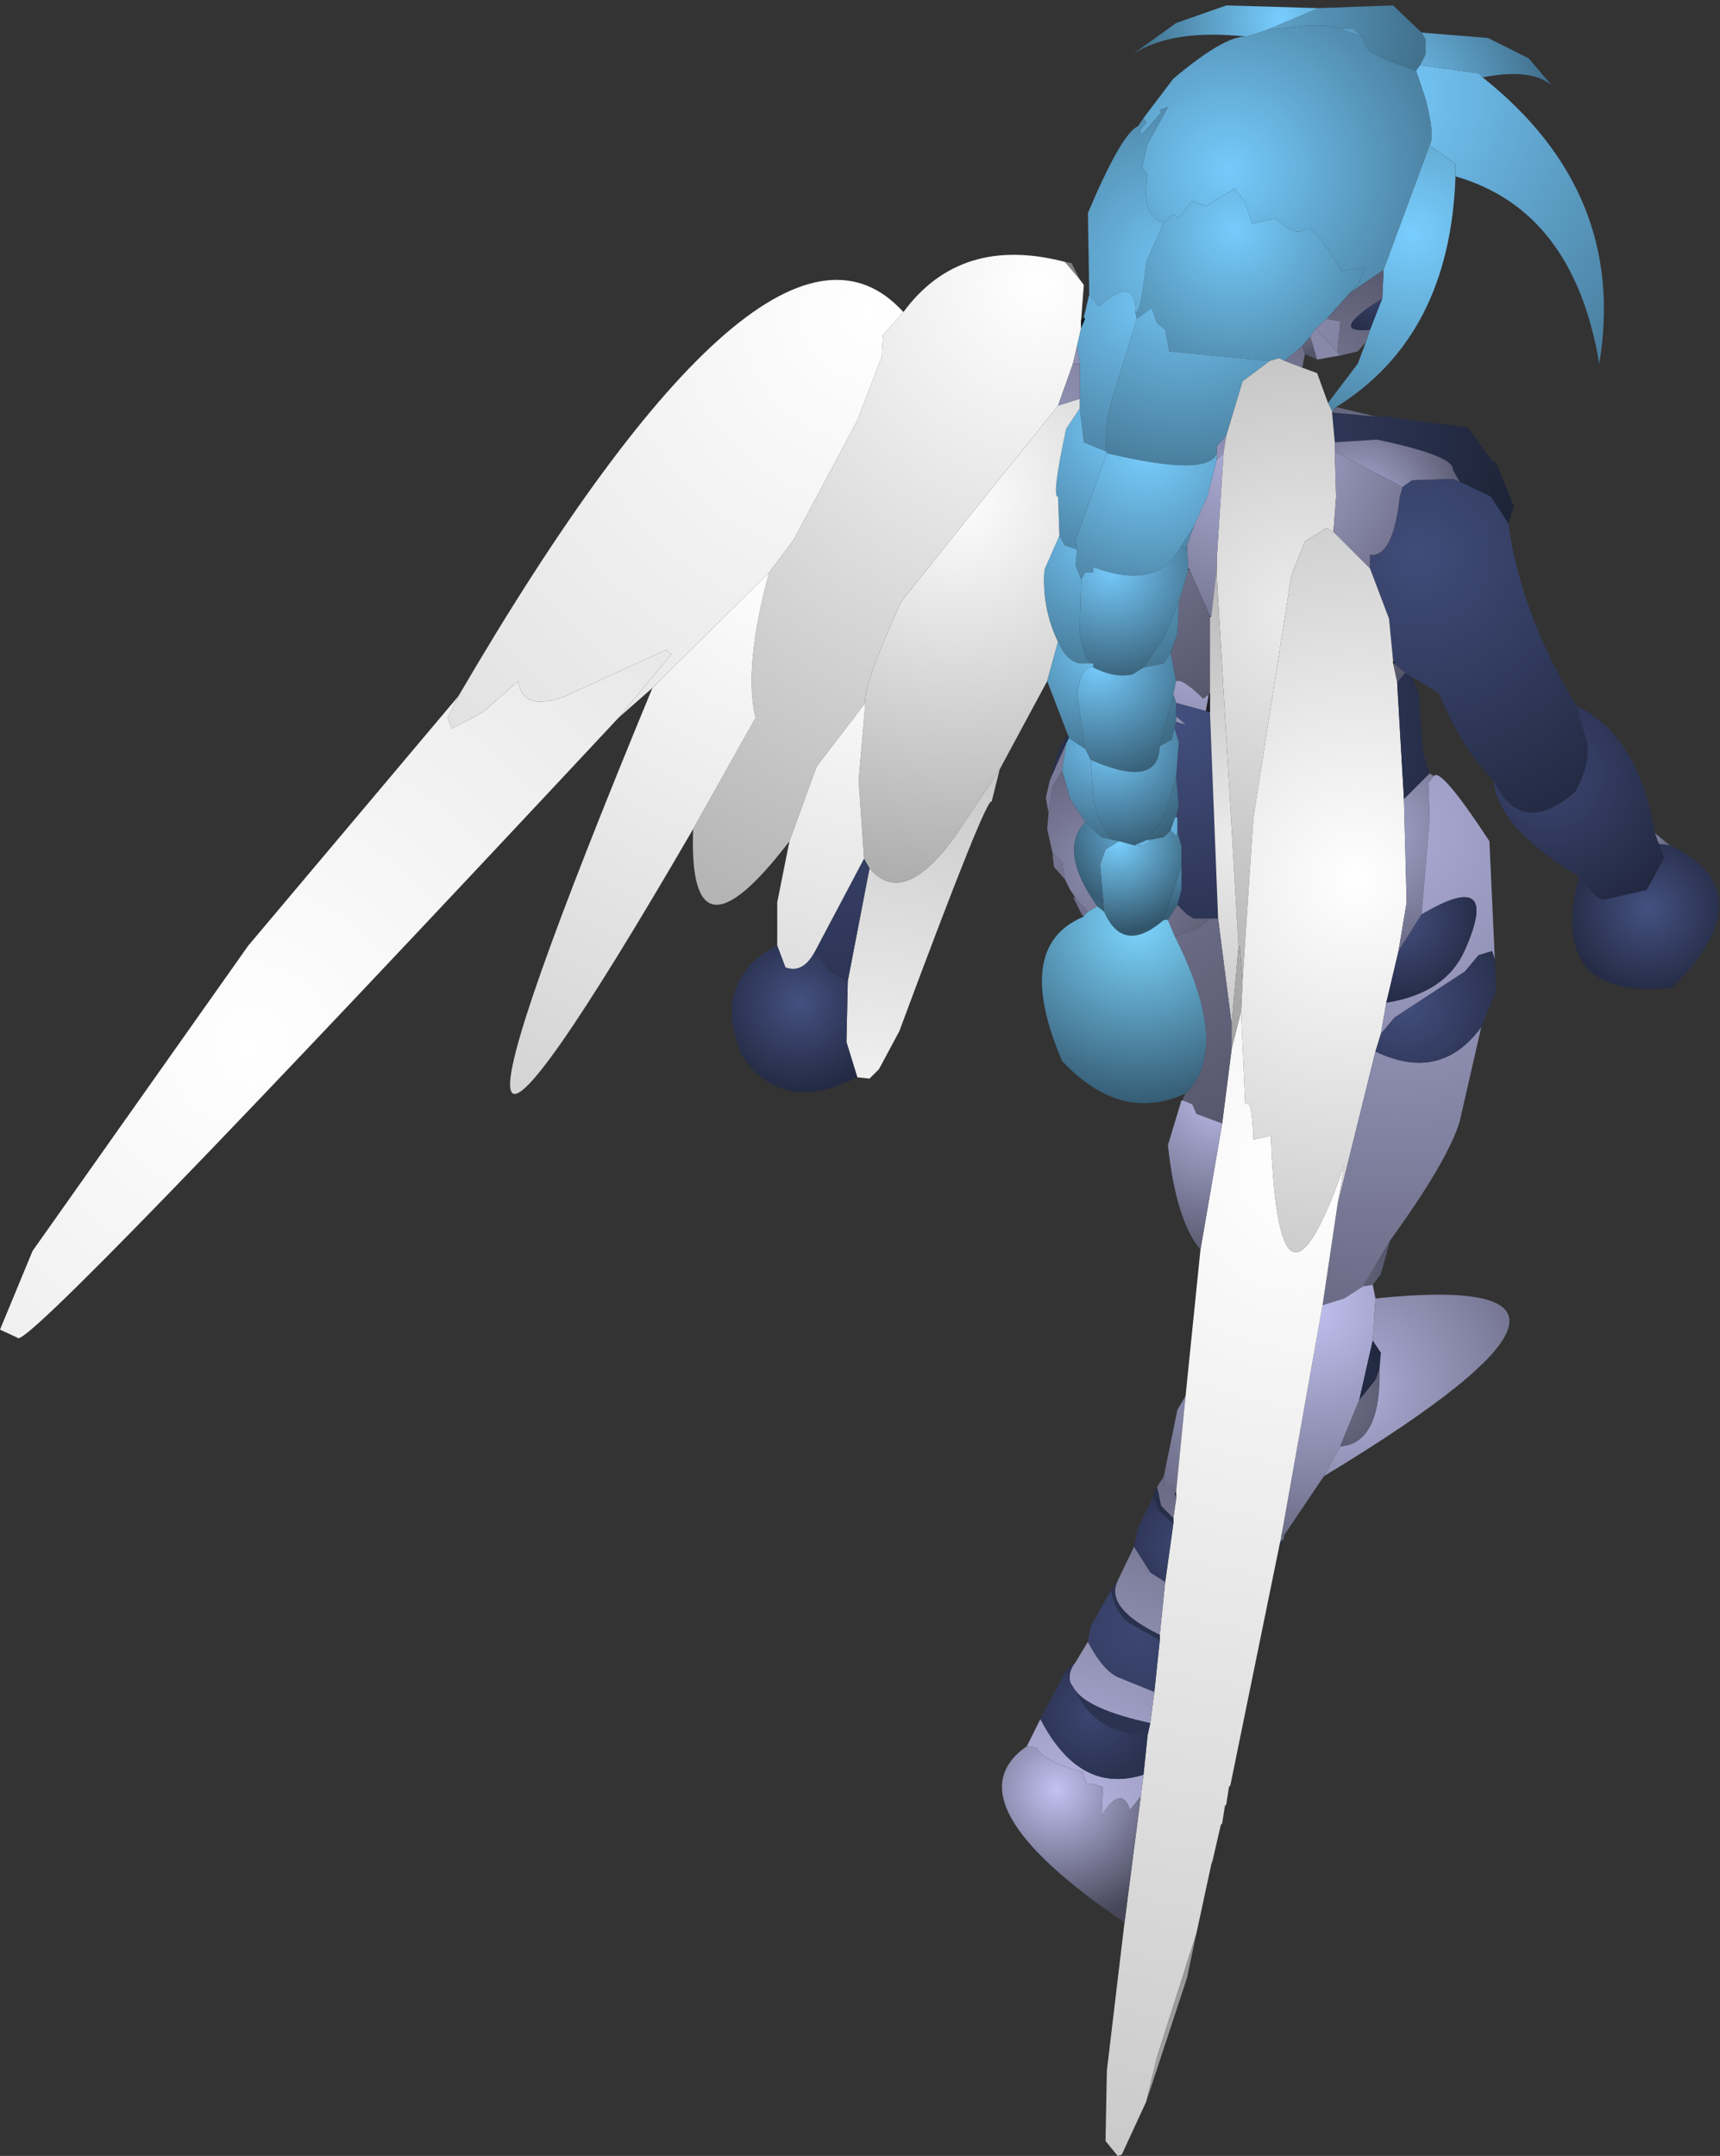 <?xml version="1.0" encoding="UTF-8" standalone="no"?>
<svg xmlns:ffdec="https://www.free-decompiler.com/flash" xmlns:xlink="http://www.w3.org/1999/xlink" ffdec:objectType="shape" height="79.45px" width="63.4px" xmlns="http://www.w3.org/2000/svg">
  <rect width="100%" height="100%" fill="#333333" stroke="none"/>
  <g transform="matrix(1.0, 0.0, 0.0, 1.0, 47.6, 56.65)">
    <path d="M1.0 -56.35 L3.75 -56.45 4.8 -55.45 4.95 -55.2 4.95 -54.65 4.75 -54.25 4.6 -54.05 Q2.9 -54.6 2.75 -54.95 L2.65 -55.25 2.6 -55.3 2.25 -55.6 1.8 -55.6 1.3 -55.7 0.55 -55.7 -0.9 -55.55 1.0 -56.35" fill="url(#gradient0)" fill-rule="evenodd" stroke="none"/>
    <path d="M-0.9 -55.55 L0.55 -55.7 1.3 -55.7 1.8 -55.6 2.6 -55.3 2.65 -55.25 2.75 -54.95 Q2.9 -54.6 4.6 -54.05 L4.95 -53.0 Q5.3 -51.65 5.1 -51.3 L3.4 -46.7 2.15 -45.85 2.5 -46.25 2.7 -46.8 1.85 -46.65 Q0.8 -48.45 0.5 -48.2 0.2 -47.9 -0.6 -48.6 L-1.45 -48.4 -1.7 -49.2 -2.1 -49.7 -3.15 -49.05 -3.65 -49.25 -4.15 -48.6 -4.35 -48.75 -4.7 -48.45 Q-5.55 -48.65 -5.3 -50.2 L-5.5 -50.5 -5.3 -51.35 -4.55 -52.7 -4.85 -52.6 -4.8 -52.5 -5.5 -51.7 -5.6 -51.8 -5.35 -52.15 -5.45 -52.3 -4.35 -53.75 Q-2.45 -55.35 -1.65 -55.3 L-0.9 -55.55" fill="url(#gradient1)" fill-rule="evenodd" stroke="none"/>
    <path d="M4.6 -54.05 L4.75 -54.25 6.9 -53.95 7.05 -53.8 Q12.4 -49.55 11.35 -43.25 10.4 -48.9 6.05 -50.15 L6.05 -50.6 5.1 -51.3 Q5.3 -51.65 4.95 -53.0 L4.6 -54.05" fill="url(#gradient2)" fill-rule="evenodd" stroke="none"/>
    <path d="M4.75 -54.25 L4.95 -54.65 4.95 -55.2 4.8 -55.45 7.25 -55.25 8.75 -54.5 9.6 -53.5 Q8.85 -54.15 7.05 -53.8 L6.9 -53.95 4.75 -54.25" fill="url(#gradient3)" fill-rule="evenodd" stroke="none"/>
    <path d="M1.0 -56.35 L-0.9 -55.55 -1.65 -55.3 Q-4.4 -55.6 -5.85 -54.65 L-4.25 -55.8 -2.4 -56.45 1.0 -56.35 M1.8 -55.6 L2.25 -55.6 2.6 -55.3 1.8 -55.6" fill="url(#gradient4)" fill-rule="evenodd" stroke="none"/>
    <path d="M6.05 -50.15 Q5.85 -44.25 1.65 -41.65 L1.5 -41.5 1.35 -41.8 2.45 -43.25 2.75 -44.05 2.9 -44.5 3.35 -45.65 3.4 -46.7 5.1 -51.3 6.05 -50.6 6.05 -50.15" fill="url(#gradient5)" fill-rule="evenodd" stroke="none"/>
    <path d="M-4.7 -48.45 L-4.35 -48.75 -4.15 -48.6 -3.65 -49.25 -3.15 -49.05 -2.1 -49.7 -1.7 -49.2 -1.45 -48.4 -0.6 -48.6 Q0.2 -47.9 0.5 -48.2 0.8 -48.45 1.85 -46.65 L2.7 -46.8 2.5 -46.25 2.15 -45.85 1.3 -44.9 0.9 -44.55 0.7 -44.25 0.4 -43.9 -0.25 -43.35 -0.45 -43.45 -0.8 -43.35 -4.5 -43.7 -4.65 -44.5 -4.95 -44.75 -5.15 -45.3 -5.7 -44.9 -5.75 -45.15 Q-5.55 -45.05 -5.35 -47.0 L-4.7 -48.45" fill="url(#gradient6)" fill-rule="evenodd" stroke="none"/>
    <path d="M1.3 -44.9 L2.15 -45.85 3.4 -46.7 3.35 -45.65 Q1.3 -44.35 2.9 -44.5 L2.75 -44.05 2.45 -43.7 1.8 -43.55 1.7 -43.65 1.8 -44.8 1.3 -44.9" fill="url(#gradient7)" fill-rule="evenodd" stroke="none"/>
    <path d="M0.4 -43.9 L0.7 -44.25 0.95 -43.4 0.5 -43.6 0.4 -43.9" fill="url(#gradient8)" fill-rule="evenodd" stroke="none"/>
    <path d="M0.7 -44.25 L0.9 -44.55 1.7 -43.65 1.8 -43.55 0.95 -43.4 0.7 -44.25" fill="url(#gradient9)" fill-rule="evenodd" stroke="none"/>
    <path d="M-0.25 -43.35 L0.4 -43.9 0.5 -43.6 0.4 -43.1 -0.25 -43.35 M-2.4 -40.6 L-2.5 -39.95 -2.75 -39.7 -2.75 -39.95 -2.75 -40.2 -2.4 -40.6" fill="url(#gradient10)" fill-rule="evenodd" stroke="none"/>
    <path d="M0.9 -44.55 L1.3 -44.9 1.8 -44.8 1.7 -43.65 0.9 -44.55" fill="url(#gradient11)" fill-rule="evenodd" stroke="none"/>
    <path d="M3.35 -45.65 L2.9 -44.5 Q1.3 -44.35 3.35 -45.65" fill="url(#gradient12)" fill-rule="evenodd" stroke="none"/>
    <path d="M3.1 -41.3 L3.6 -41.3 3.75 -41.25 6.5 -40.9 7.3 -39.8 7.4 -39.65 7.55 -39.6 8.2 -38.0 8.0 -37.35 7.35 -38.35 6.2 -38.9 5.95 -39.35 Q6.0 -39.85 3.15 -40.45 L1.6 -40.35 1.5 -41.45 3.1 -41.3" fill="url(#gradient13)" fill-rule="evenodd" stroke="none"/>
    <path d="M-0.8 -43.35 L-0.45 -43.45 -0.25 -43.35 0.4 -43.1 0.95 -42.9 1.35 -41.8 1.5 -41.5 1.5 -41.45 1.6 -40.35 1.6 -40.0 1.65 -38.35 1.55 -37.05 1.3 -37.2 0.5 -36.7 0.0 -35.45 -1.4 -26.5 -1.8 -20.5 -1.9 -21.75 -1.95 -21.8 -2.75 -35.45 -2.75 -36.05 -2.5 -39.95 -2.4 -40.6 -1.8 -42.6 -0.8 -43.35" fill="url(#gradient14)" fill-rule="evenodd" stroke="none"/>
    <path d="M1.65 -41.65 L3.1 -41.3 1.5 -41.45 1.5 -41.5 1.65 -41.65 M1.6 -40.35 L3.15 -40.45 Q6.0 -39.85 5.95 -39.35 L6.2 -38.9 5.95 -39.0 4.45 -38.95 4.1 -38.7 1.6 -40.0 1.6 -40.35" fill="url(#gradient15)" fill-rule="evenodd" stroke="none"/>
    <path d="M1.55 -37.05 L1.65 -38.35 1.6 -40.0 4.1 -38.7 4.0 -38.35 Q3.75 -36.1 2.9 -36.2 L2.9 -35.7 1.55 -37.05 M3.75 -32.2 L3.8 -32.2 4.2 -31.85 3.9 -31.5 3.75 -32.2 M-2.75 -39.7 L-2.5 -39.95 -2.75 -36.05 -2.75 -35.7 -2.95 -33.95 -3.0 -33.95 -3.75 -35.65 -3.8 -35.7 -3.85 -36.55 -3.6 -37.25 -3.1 -38.35 -2.75 -39.7" fill="url(#gradient16)" fill-rule="evenodd" stroke="none"/>
    <path d="M8.0 -37.35 Q8.45 -34.05 10.5 -30.65 L10.9 -29.3 Q11.05 -28.5 10.45 -27.45 8.45 -25.75 7.45 -27.9 6.3 -29.0 5.45 -31.1 L4.45 -31.7 4.2 -31.85 3.8 -32.2 3.75 -32.3 3.6 -33.85 2.9 -35.7 2.9 -36.2 Q3.75 -36.1 4.0 -38.35 L4.1 -38.7 4.45 -38.95 5.95 -39.0 6.2 -38.9 7.35 -38.35 8.0 -37.35" fill="url(#gradient17)" fill-rule="evenodd" stroke="none"/>
    <path d="M1.55 -37.05 L2.9 -35.7 3.6 -33.85 3.75 -32.3 3.75 -32.2 3.9 -31.5 4.15 -27.2 4.25 -23.4 3.95 -21.6 3.5 -19.7 3.3 -18.55 3.1 -17.9 1.7 -12.25 1.95 -13.7 Q-0.45 -6.85 -0.75 -14.65 L-0.75 -14.8 -1.4 -14.65 Q-1.45 -16.25 -1.7 -15.95 L-1.85 -19.4 -1.8 -20.5 -1.4 -26.5 0.0 -35.45 0.5 -36.7 1.3 -37.2 1.55 -37.05" fill="url(#gradient18)" fill-rule="evenodd" stroke="none"/>
    <path d="M3.75 -32.2 L3.75 -32.3 3.8 -32.2 3.75 -32.2" fill="url(#gradient19)" fill-rule="evenodd" stroke="none"/>
    <path d="M4.45 -31.7 L4.7 -31.05 4.85 -28.95 5.1 -28.15 4.15 -27.2 3.9 -31.5 4.2 -31.85 4.45 -31.7 M-3.0 -30.4 L-2.7 -22.8 -3.0 -22.8 -3.6 -22.8 -3.85 -22.95 -4.2 -23.3 -4.05 -23.85 -4.05 -24.7 -4.05 -25.45 -4.2 -26.0 -4.2 -26.5 -4.25 -26.55 -4.15 -26.95 -4.25 -28.0 -4.15 -29.3 -4.3 -29.8 -4.25 -30.05 -3.9 -29.95 -4.25 -30.25 -4.25 -30.75 -3.15 -30.45 -3.0 -30.4" fill="url(#gradient20)" fill-rule="evenodd" stroke="none"/>
    <path d="M5.1 -28.15 L5.25 -28.05 5.05 -27.8 5.1 -26.5 4.8 -22.95 3.95 -21.6 4.25 -23.4 4.15 -27.2 5.1 -28.15" fill="url(#gradient21)" fill-rule="evenodd" stroke="none"/>
    <path d="M5.25 -28.05 Q5.5 -28.4 7.3 -25.65 L7.5 -21.3 7.4 -21.6 6.9 -21.45 6.4 -20.85 3.8 -19.15 3.3 -18.55 3.5 -19.7 Q5.7 -20.05 6.4 -21.65 7.75 -24.7 4.8 -22.95 L5.1 -26.5 5.05 -27.8 5.25 -28.05 M7.0 -18.8 L6.2 -15.3 Q5.75 -13.85 3.65 -10.95 L2.65 -9.25 1.95 -8.8 1.15 -8.55 1.7 -12.25 3.1 -17.9 Q5.5 -16.75 7.0 -18.8" fill="url(#gradient22)" fill-rule="evenodd" stroke="none"/>
    <path d="M10.5 -30.65 Q12.8 -29.55 13.4 -25.95 L13.55 -25.55 13.75 -25.05 13.1 -23.85 11.55 -23.5 Q11.25 -23.45 10.6 -24.35 7.6 -26.15 7.45 -27.9 8.45 -25.75 10.45 -27.45 11.05 -28.5 10.9 -29.3 L10.5 -30.65" fill="url(#gradient23)" fill-rule="evenodd" stroke="none"/>
    <path d="M13.95 -25.5 Q17.55 -23.8 14.05 -20.25 9.4 -19.75 10.6 -24.35 11.25 -23.45 11.55 -23.5 L13.1 -23.85 13.75 -25.05 13.55 -25.55 13.95 -25.5" fill="url(#gradient24)" fill-rule="evenodd" stroke="none"/>
    <path d="M13.4 -25.95 L13.95 -25.5 13.55 -25.55 13.4 -25.95" fill="url(#gradient25)" fill-rule="evenodd" stroke="none"/>
    <path d="M7.5 -21.3 L7.55 -20.15 7.0 -18.8 Q5.5 -16.75 3.1 -17.9 L3.3 -18.55 3.8 -19.15 6.4 -20.85 6.9 -21.45 7.4 -21.6 7.5 -21.3" fill="url(#gradient26)" fill-rule="evenodd" stroke="none"/>
    <path d="M3.5 -19.7 L3.95 -21.6 4.8 -22.95 Q7.75 -24.7 6.4 -21.65 5.7 -20.05 3.5 -19.7" fill="url(#gradient27)" fill-rule="evenodd" stroke="none"/>
    <path d="M3.65 -10.95 L3.3 -9.7 3.0 -9.3 2.65 -9.25 3.65 -10.95" fill="url(#gradient28)" fill-rule="evenodd" stroke="none"/>
    <path d="M3.0 -9.3 L3.1 -8.8 3.0 -7.25 2.5 -5.05 1.8 -3.35 1.2 -2.25 -0.25 -0.1 -0.35 -0.15 1.15 -8.55 1.95 -8.8 2.65 -9.25 3.0 -9.3 M-4.7 -2.25 L-4.2 -4.7 -3.9 -5.2 -4.25 -1.65 -4.3 -1.65 -4.4 -1.9 -4.7 -1.9 -4.7 -2.25" fill="url(#gradient29)" fill-rule="evenodd" stroke="none"/>
    <path d="M3.0 -7.25 L3.3 -6.8 3.25 -6.2 3.1 -5.8 2.5 -5.05 3.0 -7.25" fill="url(#gradient30)" fill-rule="evenodd" stroke="none"/>
    <path d="M3.1 -8.8 Q13.85 -9.9 1.2 -2.25 L1.8 -3.35 Q3.3 -3.45 3.25 -6.2 L3.3 -6.8 3.0 -7.25 3.1 -8.8" fill="url(#gradient31)" fill-rule="evenodd" stroke="none"/>
    <path d="M-0.45 0.35 L-2.25 9.15 -2.3 9.2 -2.4 9.85 -2.45 9.9 -2.55 10.55 -2.6 10.6 -2.9 11.9 -2.95 12.05 -3.5 14.6 -4.95 19.15 -5.35 20.8 -6.25 22.75 -6.4 22.8 -6.85 22.25 -6.8 19.65 -6.15 14.2 -5.55 9.55 -5.45 8.75 -5.3 7.3 -5.2 6.85 -5.05 5.7 -4.85 3.8 -4.85 3.6 -4.65 1.65 -4.35 -0.5 -4.35 -0.7 -4.25 -1.4 -4.25 -1.65 -3.9 -5.2 -3.35 -10.6 -2.55 -15.25 -2.2 -18.0 -1.85 -19.4 -1.7 -15.95 Q-1.45 -16.25 -1.4 -14.65 L-0.75 -14.8 -0.75 -14.65 Q-0.45 -6.85 1.95 -13.7 L1.7 -12.25 1.15 -8.55 -0.35 -0.15 -0.4 0.15 -0.45 0.35" fill="url(#gradient32)" fill-rule="evenodd" stroke="none"/>
    <path d="M2.5 -5.05 L3.1 -5.8 3.25 -6.2 Q3.3 -3.45 1.8 -3.35 L2.5 -5.05" fill="url(#gradient33)" fill-rule="evenodd" stroke="none"/>
    <path d="M-7.45 -45.8 L-7.5 -48.8 Q-6.25 -51.75 -5.65 -52.0 L-5.45 -52.3 -5.35 -52.15 -5.6 -51.8 -5.5 -51.7 -4.8 -52.5 -4.85 -52.6 -4.55 -52.7 -5.3 -51.35 -5.5 -50.5 -5.3 -50.2 Q-5.55 -48.65 -4.7 -48.45 L-5.35 -47.0 Q-5.55 -45.05 -5.75 -45.15 -5.75 -46.55 -7.1 -45.35 L-7.45 -45.8" fill="url(#gradient34)" fill-rule="evenodd" stroke="none"/>
    <path d="M-24.8 -30.2 Q-46.75 -6.7 -46.95 -7.35 L-47.6 -7.65 -46.4 -10.55 -38.45 -21.8 -30.7 -31.0 -31.1 -30.2 -30.95 -29.8 -29.8 -30.4 -28.5 -31.55 Q-28.35 -30.4 -26.75 -31.0 L-23.05 -32.7 -22.85 -32.55 -24.8 -30.2" fill="url(#gradient35)" fill-rule="evenodd" stroke="none"/>
    <path d="M-5.7 -44.9 L-5.15 -45.3 -4.95 -44.75 -4.65 -44.5 -4.5 -43.7 -0.8 -43.35 -1.8 -42.6 -2.4 -40.6 -2.75 -40.2 -2.75 -39.95 Q-3.05 -39.05 -6.8 -39.95 L-6.8 -40.0 Q-7.0 -40.85 -6.4 -42.6 L-5.7 -44.9" fill="url(#gradient36)" fill-rule="evenodd" stroke="none"/>
    <path d="M-8.35 -47.0 L-8.1 -46.95 -7.8 -46.35 -8.35 -47.0" fill="url(#gradient37)" fill-rule="evenodd" stroke="none"/>
    <path d="M-18.5 -25.65 Q-22.25 -20.75 -22.05 -26.1 L-19.75 -30.2 Q-20.2 -32.05 -19.25 -35.55 L-18.35 -36.75 -16.0 -41.15 -15.1 -43.5 -15.05 -44.3 -14.3 -45.15 Q-12.2 -48.0 -8.35 -47.0 L-7.8 -46.35 -7.65 -46.15 -7.75 -44.85 -7.75 -44.55 -7.9 -43.9 -8.05 -43.25 -8.6 -41.7 -14.4 -34.45 Q-15.8 -31.35 -15.7 -30.75 L-17.5 -28.4 -18.5 -25.65" fill="url(#gradient38)" fill-rule="evenodd" stroke="none"/>
    <path d="M-7.75 -44.85 L-7.65 -44.95 -7.6 -44.9 -7.75 -44.55 -7.75 -44.85" fill="url(#gradient39)" fill-rule="evenodd" stroke="none"/>
    <path d="M-7.65 -44.95 L-7.45 -45.8 -7.1 -45.35 Q-5.75 -46.55 -5.75 -45.15 L-5.7 -44.9 -6.4 -42.6 Q-7.0 -40.85 -6.8 -40.0 L-7.65 -40.35 -7.8 -41.6 -7.8 -41.95 -7.8 -43.25 -7.9 -43.9 -7.75 -44.55 -7.6 -44.9 -7.65 -44.95" fill="url(#gradient40)" fill-rule="evenodd" stroke="none"/>
    <path d="M-7.8 -41.95 L-8.6 -41.7 -8.05 -43.25 -7.8 -43.25 -7.8 -41.95 M-4.15 -34.45 L-3.8 -35.65 -3.75 -35.65 -3.0 -33.95 -3.0 -33.9 -3.0 -31.1 -3.05 -31.05 -3.25 -30.9 Q-4.0 -31.65 -4.25 -31.55 L-4.45 -32.6 -4.2 -33.3 -4.15 -34.45" fill="url(#gradient41)" fill-rule="evenodd" stroke="none"/>
    <path d="M-7.8 -43.25 L-8.05 -43.25 -7.9 -43.9 -7.8 -43.25" fill="url(#gradient42)" fill-rule="evenodd" stroke="none"/>
    <path d="M-7.8 -41.6 L-7.65 -40.35 -6.8 -40.0 -6.8 -39.95 -7.95 -36.75 -7.9 -36.4 -8.35 -36.55 -8.55 -36.9 -8.6 -38.35 Q-8.85 -38.3 -8.3 -40.85 L-7.8 -41.6 M-3.85 -36.55 L-3.9 -36.45 -4.05 -36.55 -3.6 -37.25 -3.85 -36.55" fill="url(#gradient43)" fill-rule="evenodd" stroke="none"/>
    <path d="M-9.0 -31.55 L-10.75 -28.3 -11.95 -26.5 Q-14.15 -23.0 -15.55 -24.65 L-15.75 -25.0 -15.95 -27.9 -15.7 -30.75 Q-15.8 -31.35 -14.4 -34.45 L-8.6 -41.7 -7.8 -41.95 -7.8 -41.6 -8.3 -40.85 Q-8.85 -38.3 -8.6 -38.35 L-8.55 -36.9 -9.1 -35.65 Q-9.2 -34.25 -8.6 -33.0 L-9.0 -31.55" fill="url(#gradient44)" fill-rule="evenodd" stroke="none"/>
    <path d="M-7.9 -36.4 L-7.95 -36.75 -6.8 -39.95 Q-3.05 -39.05 -2.75 -39.95 L-2.75 -39.7 -3.1 -38.35 -3.6 -37.25 -4.05 -36.55 Q-4.9 -34.85 -7.3 -35.75 L-7.3 -35.55 -7.6 -35.55 -7.75 -35.3 -7.95 -35.8 -7.9 -36.4" fill="url(#gradient45)" fill-rule="evenodd" stroke="none"/>
    <path d="M-23.55 -31.3 L-24.8 -30.2 -22.85 -32.55 -23.05 -32.7 -26.75 -31.0 Q-28.35 -30.4 -28.5 -31.55 L-29.8 -30.4 -30.95 -29.8 -31.1 -30.2 -30.7 -31.0 Q-19.25 -50.6 -14.3 -45.15 L-15.05 -44.3 -15.1 -43.5 -16.0 -41.15 -18.35 -36.75 -19.25 -35.55 -23.55 -31.3" fill="url(#gradient46)" fill-rule="evenodd" stroke="none"/>
    <path d="M-18.95 -21.8 L-18.95 -23.4 -18.5 -25.65 -17.5 -28.4 -15.7 -30.75 -15.95 -27.9 -15.75 -25.0 -17.55 -21.6 Q-18.0 -20.75 -18.65 -21.0 L-18.95 -21.8" fill="url(#gradient47)" fill-rule="evenodd" stroke="none"/>
    <path d="M-10.75 -28.3 L-11.05 -27.1 Q-11.2 -27.4 -14.45 -18.65 L-15.2 -17.25 -15.55 -16.9 -16.0 -16.95 -16.4 -18.25 -16.35 -20.5 -15.55 -24.65 Q-14.15 -23.0 -11.95 -26.5 L-10.75 -28.3" fill="url(#gradient48)" fill-rule="evenodd" stroke="none"/>
    <path d="M-22.05 -26.1 Q-34.75 -4.25 -23.55 -31.3 L-19.25 -35.55 Q-20.2 -32.05 -19.75 -30.2 L-22.05 -26.1" fill="url(#gradient49)" fill-rule="evenodd" stroke="none"/>
    <path d="M-2.75 -36.05 L-2.75 -35.45 -2.75 -35.7 -2.75 -36.05 M-1.95 -21.8 L-1.9 -21.75 -1.95 -21.75 -1.95 -21.8" fill="url(#gradient50)" fill-rule="evenodd" stroke="none"/>
    <path d="M-4.05 -36.55 L-3.9 -36.45 -3.85 -36.55 -3.8 -35.7 -3.8 -35.65 -4.15 -34.45 -4.7 -33.15 -5.45 -32.05 -5.85 -31.8 Q-6.5 -31.65 -7.3 -32.05 L-7.3 -32.2 Q-7.65 -32.25 -7.8 -33.35 L-7.75 -35.3 -7.6 -35.55 -7.3 -35.55 -7.3 -35.75 Q-4.9 -34.85 -4.05 -36.55" fill="url(#gradient51)" fill-rule="evenodd" stroke="none"/>
    <path d="M-3.8 -35.65 L-3.8 -35.7 -3.75 -35.65 -3.8 -35.65" fill="url(#gradient52)" fill-rule="evenodd" stroke="none"/>
    <path d="M-2.75 -35.45 L-1.95 -21.8 -1.95 -21.75 -2.2 -18.9 -2.7 -22.8 -3.0 -30.4 -3.0 -31.0 -3.0 -31.1 -3.0 -33.9 -2.95 -33.95 -2.75 -35.7 -2.75 -35.45" fill="url(#gradient53)" fill-rule="evenodd" stroke="none"/>
    <path d="M-3.0 -33.95 L-2.95 -33.95 -3.0 -33.9 -3.0 -33.95 M-3.0 -31.1 L-3.0 -31.0 -3.05 -31.0 -3.05 -31.05 -3.0 -31.1" fill="url(#gradient54)" fill-rule="evenodd" stroke="none"/>
    <path d="M-8.55 -36.9 L-8.35 -36.55 -7.9 -36.4 -7.95 -35.8 -7.75 -35.3 -7.8 -33.35 Q-7.65 -32.25 -7.3 -32.2 L-7.8 -32.2 Q-8.3 -32.3 -8.6 -33.0 -9.2 -34.25 -9.1 -35.65 L-8.55 -36.9 M-5.45 -32.05 L-4.7 -33.15 -4.15 -34.45 -4.2 -33.3 -4.45 -32.6 -4.7 -32.2 -5.45 -32.05" fill="url(#gradient55)" fill-rule="evenodd" stroke="none"/>
    <path d="M-7.3 -32.05 Q-6.5 -31.65 -5.85 -31.8 L-5.45 -32.05 -4.7 -32.2 -4.45 -32.6 -4.25 -31.55 -4.35 -31.05 -4.85 -29.15 Q-4.9 -27.55 -7.4 -28.65 L-7.6 -29.05 -7.9 -31.05 Q-7.75 -32.15 -7.3 -32.05" fill="url(#gradient56)" fill-rule="evenodd" stroke="none"/>
    <path d="M-4.25 -31.55 Q-4.0 -31.65 -3.25 -30.9 L-3.05 -31.05 -3.05 -31.0 -3.15 -30.45 -4.25 -30.75 -4.35 -31.05 -4.25 -31.55 M-4.25 -30.25 L-3.9 -29.95 -4.25 -30.05 -4.25 -30.25" fill="url(#gradient57)" fill-rule="evenodd" stroke="none"/>
    <path d="M-3.0 -31.0 L-3.0 -30.4 -3.15 -30.45 -3.05 -31.0 -3.0 -31.0" fill="url(#gradient58)" fill-rule="evenodd" stroke="none"/>
    <path d="M-8.25 -29.6 L-9.0 -31.55 -8.6 -33.0 Q-8.3 -32.3 -7.8 -32.2 L-7.3 -32.2 -7.3 -32.05 Q-7.75 -32.15 -7.9 -31.05 L-7.6 -29.05 -8.2 -29.45 -8.25 -29.6 M-4.85 -29.15 L-4.35 -31.05 -4.25 -30.75 -4.25 -30.25 -4.25 -30.05 -4.3 -29.8 -4.4 -29.4 -4.85 -29.15" fill="url(#gradient59)" fill-rule="evenodd" stroke="none"/>
    <path d="M-8.9 -27.9 L-8.6 -28.95 -8.25 -29.6 -8.2 -29.45 -8.3 -29.25 -8.9 -27.9" fill="url(#gradient60)" fill-rule="evenodd" stroke="none"/>
    <path d="M-4.0 -16.15 L-3.9 -16.35 Q-2.2 -18.0 -4.3 -22.15 L-3.5 -22.4 -3.0 -22.8 -2.7 -22.8 -2.2 -18.9 -2.2 -18.0 -2.55 -15.25 -3.5 -15.6 -3.65 -15.95 -4.0 -16.1 -4.0 -16.15 M-7.7 -22.9 L-8.05 -23.6 -7.95 -23.55 -7.5 -23.05 -7.65 -22.9 -7.7 -22.9 M-8.35 -24.25 L-8.75 -24.7 -8.8 -25.15 -8.75 -25.15 -8.45 -24.9 -8.35 -24.25 M-8.95 -26.7 L-9.05 -27.25 -8.9 -27.9 -8.3 -29.25 -8.45 -28.25 -8.8 -27.65 -8.95 -26.7" fill="url(#gradient61)" fill-rule="evenodd" stroke="none"/>
    <path d="M-7.6 -29.05 L-7.4 -28.65 -7.3 -27.2 -7.1 -26.5 -6.6 -25.7 -7.0 -25.8 -7.6 -26.35 -8.15 -27.2 -8.45 -28.25 -8.3 -29.25 -8.2 -29.45 -7.6 -29.05 M-4.45 -26.05 L-4.7 -25.8 -5.2 -25.7 -5.3 -25.7 -4.7 -26.5 -4.25 -28.0 -4.15 -26.95 -4.25 -26.55 -4.3 -26.5 -4.45 -26.05" fill="url(#gradient62)" fill-rule="evenodd" stroke="none"/>
    <path d="M-8.15 -23.85 L-8.35 -24.25 -8.45 -24.9 -8.75 -25.15 -8.8 -25.2 -9.0 -26.1 -8.95 -26.7 -8.8 -27.65 -8.45 -28.25 -8.15 -27.2 -7.6 -26.35 Q-8.6 -25.3 -7.15 -23.25 L-7.5 -23.05 -7.95 -23.55 -8.15 -23.85 M-4.3 -22.15 L-4.55 -22.75 -4.2 -23.3 -3.85 -22.95 -3.6 -22.8 -3.0 -22.8 -3.5 -22.4 -4.3 -22.15" fill="url(#gradient63)" fill-rule="evenodd" stroke="none"/>
    <path d="M-8.05 -23.6 L-8.05 -23.7 -8.1 -23.75 -8.15 -23.85 -7.95 -23.55 -8.05 -23.6 M-8.8 -25.15 L-8.8 -25.2 -8.75 -25.15 -8.8 -25.15" fill="url(#gradient64)" fill-rule="evenodd" stroke="none"/>
    <path d="M-7.4 -28.65 Q-4.9 -27.55 -4.85 -29.15 L-4.4 -29.4 -4.3 -29.8 -4.15 -29.3 -4.25 -28.0 -4.7 -26.5 -5.3 -25.7 -5.8 -25.5 -6.35 -25.65 -6.6 -25.7 -7.1 -26.5 -7.3 -27.2 -7.4 -28.65" fill="url(#gradient65)" fill-rule="evenodd" stroke="none"/>
    <path d="M-6.9 -23.05 L-7.05 -24.8 -6.85 -25.35 -6.35 -25.65 -5.8 -25.5 -5.45 -25.45 -5.2 -25.7 -4.7 -25.8 -4.45 -26.05 -4.25 -25.85 -4.2 -26.0 -4.05 -25.45 -4.05 -24.7 -4.7 -22.75 Q-6.2 -21.45 -6.9 -23.05" fill="url(#gradient66)" fill-rule="evenodd" stroke="none"/>
    <path d="M-7.6 -26.35 L-7.0 -25.8 -6.6 -25.7 -6.35 -25.65 -6.85 -25.35 -7.05 -24.8 -6.9 -23.05 -7.15 -23.25 Q-8.6 -25.3 -7.6 -26.35 M-4.7 -22.75 L-4.05 -24.7 -4.05 -23.85 -4.2 -23.3 -4.55 -22.75 -4.7 -22.75 M-4.2 -26.0 L-4.25 -25.85 -4.45 -26.05 -4.3 -26.5 -4.25 -26.55 -4.2 -26.5 -4.2 -26.0 M-5.2 -25.7 L-5.45 -25.45 -5.8 -25.5 -5.3 -25.7 -5.2 -25.7" fill="url(#gradient67)" fill-rule="evenodd" stroke="none"/>
    <path d="M-1.8 -20.5 L-1.85 -19.4 -2.2 -18.0 -2.2 -18.9 -1.95 -21.75 -1.9 -21.75 -1.8 -20.5" fill="url(#gradient68)" fill-rule="evenodd" stroke="none"/>
    <path d="M-3.9 -16.35 Q-6.3 -15.25 -8.45 -17.55 -10.25 -21.75 -7.7 -22.85 L-7.65 -22.9 -7.5 -23.05 -7.15 -23.25 -6.9 -23.05 Q-6.2 -21.45 -4.7 -22.75 L-4.55 -22.75 -4.3 -22.15 Q-2.2 -18.0 -3.9 -16.35" fill="url(#gradient69)" fill-rule="evenodd" stroke="none"/>
    <path d="M-7.7 -22.85 L-7.7 -22.9 -7.65 -22.9 -7.7 -22.85" fill="url(#gradient70)" fill-rule="evenodd" stroke="none"/>
    <path d="M-3.35 -10.6 Q-4.25 -11.65 -4.55 -14.45 L-4.05 -16.1 -4.0 -16.1 -3.65 -15.95 -3.5 -15.6 -2.55 -15.25 -3.35 -10.6" fill="url(#gradient71)" fill-rule="evenodd" stroke="none"/>
    <path d="M-4.05 -16.1 L-4.0 -16.15 -4.0 -16.1 -4.05 -16.1" fill="url(#gradient72)" fill-rule="evenodd" stroke="none"/>
    <path d="M-19.0 -21.8 L-18.95 -21.8 -19.0 -21.8" fill="url(#gradient73)" fill-rule="evenodd" stroke="none"/>
    <path d="M-16.0 -16.95 Q-18.8 -15.55 -20.25 -17.75 -21.4 -20.45 -19.0 -21.8 L-18.95 -21.8 -18.65 -21.0 Q-18.0 -20.75 -17.55 -21.6 L-17.05 -20.85 -16.35 -20.5 -16.4 -18.25 -16.0 -16.95" fill="url(#gradient74)" fill-rule="evenodd" stroke="none"/>
    <path d="M-15.75 -25.0 L-15.55 -24.65 -16.35 -20.5 -17.05 -20.85 -17.55 -21.6 -15.75 -25.0" fill="url(#gradient75)" fill-rule="evenodd" stroke="none"/>
    <path d="M-5.8 0.35 L-5.65 -0.35 -5.1 -1.5 -4.9 -1.0 -4.35 -0.5 -4.65 1.65 -5.2 1.3 -5.8 0.35" fill="url(#gradient76)" fill-rule="evenodd" stroke="none"/>
    <path d="M-4.3 -1.65 L-4.25 -1.65 -4.25 -1.4 -4.3 -1.65" fill="url(#gradient77)" fill-rule="evenodd" stroke="none"/>
    <path d="M-0.25 -0.1 L-0.3 0.1 -0.4 0.15 -0.35 -0.15 -0.25 -0.1 M-9.75 7.7 L-9.25 6.7 Q-7.8 9.5 -5.45 8.75 L-5.55 9.55 -5.95 10.05 Q-6.25 9.1 -7.0 10.25 L-6.95 9.2 -7.3 9.1 -7.55 9.1 -7.7 8.65 Q-9.15 8.25 -9.4 7.75 L-9.75 7.7 M-7.95 4.6 L-7.5 3.85 Q-6.95 4.9 -6.4 5.15 L-5.05 5.7 -5.2 6.85 Q-7.5 6.35 -8.0 5.6 L-8.15 5.35 Q-8.25 4.95 -7.95 4.6 M-6.4 1.6 L-5.8 0.35 -5.2 1.3 -4.65 1.65 -4.85 3.6 Q-6.9 2.6 -6.4 1.6 M-4.95 -1.85 L-4.7 -2.25 -4.7 -1.9 -4.4 -1.9 -4.3 -1.65 -4.25 -1.4 -4.35 -0.7 -4.8 -1.15 -4.95 -1.85" fill="url(#gradient78)" fill-rule="evenodd" stroke="none"/>
    <path d="M-0.3 0.1 L-0.45 0.35 -0.4 0.15 -0.3 0.1 M-5.1 -1.5 L-4.95 -1.85 -4.8 -1.15 -4.35 -0.7 -4.35 -0.5 -4.9 -1.0 -5.1 -1.5" fill="url(#gradient79)" fill-rule="evenodd" stroke="none"/>
    <path d="M-6.65 1.95 L-6.4 1.6 Q-6.9 2.6 -4.85 3.6 L-4.85 3.8 -6.0 3.15 Q-6.5 2.75 -6.65 1.95" fill="url(#gradient80)" fill-rule="evenodd" stroke="none"/>
    <path d="M-7.5 3.85 L-7.4 3.3 -6.65 1.95 Q-6.5 2.75 -6.0 3.15 L-4.85 3.8 -5.05 5.7 -6.4 5.15 Q-6.95 4.9 -7.5 3.85" fill="url(#gradient81)" fill-rule="evenodd" stroke="none"/>
    <path d="M-8.3 4.9 L-7.95 4.6 Q-8.25 4.95 -8.15 5.35 L-8.3 4.9 M-5.2 6.85 L-5.3 7.3 Q-7.2 7.3 -8.0 5.6 -7.5 6.35 -5.2 6.85" fill="url(#gradient82)" fill-rule="evenodd" stroke="none"/>
    <path d="M-9.25 6.7 L-8.3 4.9 -8.15 5.35 -8.0 5.6 Q-7.2 7.3 -5.3 7.3 L-5.45 8.75 Q-7.8 9.5 -9.25 6.7" fill="url(#gradient83)" fill-rule="evenodd" stroke="none"/>
    <path d="M-6.15 14.2 Q-12.7 9.75 -9.75 7.7 L-9.4 7.75 Q-9.15 8.25 -7.7 8.65 L-7.55 9.1 -7.3 9.1 -6.95 9.2 -7.0 10.25 Q-6.25 9.1 -5.95 10.05 L-5.55 9.55 -6.15 14.2" fill="url(#gradient84)" fill-rule="evenodd" stroke="none"/>
    <path d="M-3.5 14.6 L-3.85 16.25 -5.35 20.8 -4.95 19.15 -3.5 14.6" fill="url(#gradient85)" fill-rule="evenodd" stroke="none"/>
  </g>
  <defs>
    <radialGradient cx="0" cy="0" gradientTransform="matrix(0.007, 0.0, 0.0, 0.007, -1.05, -55.6)" gradientUnits="userSpaceOnUse" id="gradient0" r="819.2" spreadMethod="pad">
      <stop offset="0.0" stop-color="#60a4cd"/>
      <stop offset="1.0" stop-color="#42728e"/>
    </radialGradient>
    <radialGradient cx="0" cy="0" gradientTransform="matrix(0.01, 0.0, 0.0, 0.01, -2.3, -50.4)" gradientUnits="userSpaceOnUse" id="gradient1" r="819.2" spreadMethod="pad">
      <stop offset="0.0" stop-color="#75cafb"/>
      <stop offset="1.0" stop-color="#497d9c"/>
    </radialGradient>
    <radialGradient cx="0" cy="0" gradientTransform="matrix(0.016, 0.0, 0.0, 0.016, 2.9, -53.1)" gradientUnits="userSpaceOnUse" id="gradient2" r="819.2" spreadMethod="pad">
      <stop offset="0.0" stop-color="#77ccfe"/>
      <stop offset="1.0" stop-color="#487c9b"/>
    </radialGradient>
    <radialGradient cx="0" cy="0" gradientTransform="matrix(0.008, 0.0, 0.0, 0.008, 3.35, -52.8)" gradientUnits="userSpaceOnUse" id="gradient3" r="819.2" spreadMethod="pad">
      <stop offset="0.0" stop-color="#77ccfe"/>
      <stop offset="1.0" stop-color="#3e6a85"/>
    </radialGradient>
    <radialGradient cx="0" cy="0" gradientTransform="matrix(0.007, 0.0, 0.0, 0.007, -0.4, -55.95)" gradientUnits="userSpaceOnUse" id="gradient4" r="819.2" spreadMethod="pad">
      <stop offset="0.0" stop-color="#77cdff"/>
      <stop offset="1.0" stop-color="#3c6881"/>
    </radialGradient>
    <radialGradient cx="0" cy="0" gradientTransform="matrix(0.01, 0.0, 0.0, 0.01, 4.45, -48.05)" gradientUnits="userSpaceOnUse" id="gradient5" r="819.2" spreadMethod="pad">
      <stop offset="0.0" stop-color="#78ceff"/>
      <stop offset="1.0" stop-color="#487c9a"/>
    </radialGradient>
    <radialGradient cx="0" cy="0" gradientTransform="matrix(0.007, 0.0, 0.0, 0.007, -2.1, -48.2)" gradientUnits="userSpaceOnUse" id="gradient6" r="819.2" spreadMethod="pad">
      <stop offset="0.0" stop-color="#76cbfc"/>
      <stop offset="1.0" stop-color="#4e87a7"/>
    </radialGradient>
    <radialGradient cx="0" cy="0" gradientTransform="matrix(0.004, 0.0, 0.0, 0.004, 1.7, -43.65)" gradientUnits="userSpaceOnUse" id="gradient7" r="819.2" spreadMethod="pad">
      <stop offset="0.0" stop-color="#70708b"/>
      <stop offset="1.0" stop-color="#59596f"/>
    </radialGradient>
    <radialGradient cx="0" cy="0" gradientTransform="matrix(0.002, 0.0, 0.0, 0.002, 0.35, -45.25)" gradientUnits="userSpaceOnUse" id="gradient8" r="819.2" spreadMethod="pad">
      <stop offset="0.0" stop-color="#8a8aac"/>
      <stop offset="1.0" stop-color="#545469"/>
    </radialGradient>
    <radialGradient cx="0" cy="0" gradientTransform="matrix(0.002, 0.0, 0.0, 0.002, 0.9, -43.45)" gradientUnits="userSpaceOnUse" id="gradient9" r="819.2" spreadMethod="pad">
      <stop offset="0.0" stop-color="#8888aa"/>
      <stop offset="1.0" stop-color="#8888aa"/>
    </radialGradient>
    <radialGradient cx="0" cy="0" gradientTransform="matrix(0.008, 0.0, 0.0, 0.008, -3.1, -39.0)" gradientUnits="userSpaceOnUse" id="gradient10" r="819.2" spreadMethod="pad">
      <stop offset="0.0" stop-color="#9999bf"/>
      <stop offset="1.0" stop-color="#696983"/>
    </radialGradient>
    <radialGradient cx="0" cy="0" gradientTransform="matrix(0.003, 0.0, 0.0, 0.003, 0.35, -45.25)" gradientUnits="userSpaceOnUse" id="gradient11" r="819.2" spreadMethod="pad">
      <stop offset="0.0" stop-color="#8a8aac"/>
      <stop offset="1.0" stop-color="#8080a0"/>
    </radialGradient>
    <radialGradient cx="0" cy="0" gradientTransform="matrix(0.002, 0.0, 0.0, 0.002, 3.15, -45.85)" gradientUnits="userSpaceOnUse" id="gradient12" r="819.2" spreadMethod="pad">
      <stop offset="0.0" stop-color="#39436b"/>
      <stop offset="1.0" stop-color="#252b46"/>
    </radialGradient>
    <radialGradient cx="0" cy="0" gradientTransform="matrix(0.01, 0.0, 0.0, 0.01, 0.8, -40.4)" gradientUnits="userSpaceOnUse" id="gradient13" r="819.2" spreadMethod="pad">
      <stop offset="0.0" stop-color="#30395b"/>
      <stop offset="1.0" stop-color="#1c2235"/>
    </radialGradient>
    <radialGradient cx="0" cy="0" gradientTransform="matrix(0.019, 0.0, 0.0, 0.019, 0.35, -34.05)" gradientUnits="userSpaceOnUse" id="gradient14" r="819.2" spreadMethod="pad">
      <stop offset="0.0" stop-color="#ececec"/>
      <stop offset="1.0" stop-color="#aeaeae"/>
    </radialGradient>
    <radialGradient cx="0" cy="0" gradientTransform="matrix(0.006, 0.0, 0.0, 0.006, 2.35, -37.95)" gradientUnits="userSpaceOnUse" id="gradient15" r="819.2" spreadMethod="pad">
      <stop offset="0.0" stop-color="#b2b2df"/>
      <stop offset="1.0" stop-color="#4a4a5c"/>
    </radialGradient>
    <radialGradient cx="0" cy="0" gradientTransform="matrix(0.013, 0.0, 0.0, 0.013, -1.75, -40.1)" gradientUnits="userSpaceOnUse" id="gradient16" r="819.2" spreadMethod="pad">
      <stop offset="0.0" stop-color="#afafda"/>
      <stop offset="1.0" stop-color="#515164"/>
    </radialGradient>
    <radialGradient cx="0" cy="0" gradientTransform="matrix(0.013, 0.0, 0.0, 0.013, 4.65, -36.25)" gradientUnits="userSpaceOnUse" id="gradient17" r="819.2" spreadMethod="pad">
      <stop offset="0.0" stop-color="#404c79"/>
      <stop offset="1.0" stop-color="#232a43"/>
    </radialGradient>
    <radialGradient cx="0" cy="0" gradientTransform="matrix(0.021, 0.0, 0.0, 0.021, 2.4, -24.25)" gradientUnits="userSpaceOnUse" id="gradient18" r="819.2" spreadMethod="pad">
      <stop offset="0.0" stop-color="#ffffff"/>
      <stop offset="1.0" stop-color="#c1c1c1"/>
    </radialGradient>
    <radialGradient cx="0" cy="0" gradientTransform="matrix(0.015, 0.0, 0.0, 0.015, 5.5, -39.15)" gradientUnits="userSpaceOnUse" id="gradient19" r="819.2" spreadMethod="pad">
      <stop offset="0.0" stop-color="#080a10"/>
      <stop offset="1.0" stop-color="#08090e"/>
    </radialGradient>
    <radialGradient cx="0" cy="0" gradientTransform="matrix(0.012, 0.0, 0.0, 0.012, -4.35, -30.2)" gradientUnits="userSpaceOnUse" id="gradient20" r="819.2" spreadMethod="pad">
      <stop offset="0.0" stop-color="#434f7f"/>
      <stop offset="1.0" stop-color="#252c46"/>
    </radialGradient>
    <radialGradient cx="0" cy="0" gradientTransform="matrix(0.006, 0.0, 0.0, 0.006, 3.1, -26.0)" gradientUnits="userSpaceOnUse" id="gradient21" r="819.2" spreadMethod="pad">
      <stop offset="0.0" stop-color="#a5a5ce"/>
      <stop offset="1.0" stop-color="#65657e"/>
    </radialGradient>
    <radialGradient cx="0" cy="0" gradientTransform="matrix(0.024, 0.0, 0.0, 0.024, 3.8, -26.0)" gradientUnits="userSpaceOnUse" id="gradient22" r="819.2" spreadMethod="pad">
      <stop offset="0.0" stop-color="#a9a9d3"/>
      <stop offset="1.0" stop-color="#64647d"/>
    </radialGradient>
    <radialGradient cx="0" cy="0" gradientTransform="matrix(0.008, 0.0, 0.0, 0.008, 9.5, -28.1)" gradientUnits="userSpaceOnUse" id="gradient23" r="819.2" spreadMethod="pad">
      <stop offset="0.0" stop-color="#3b4671"/>
      <stop offset="1.0" stop-color="#1d2237"/>
    </radialGradient>
    <radialGradient cx="0" cy="0" gradientTransform="matrix(0.004, 0.0, 0.0, 0.004, 13.15, -23.15)" gradientUnits="userSpaceOnUse" id="gradient24" r="819.2" spreadMethod="pad">
      <stop offset="0.0" stop-color="#445181"/>
      <stop offset="1.0" stop-color="#232942"/>
    </radialGradient>
    <radialGradient cx="0" cy="0" gradientTransform="matrix(8.0E-4, 0.0, 0.0, 8.0E-4, 13.4, -25.7)" gradientUnits="userSpaceOnUse" id="gradient25" r="819.2" spreadMethod="pad">
      <stop offset="0.0" stop-color="#8080a0"/>
      <stop offset="1.0" stop-color="#5a5a70"/>
    </radialGradient>
    <radialGradient cx="0" cy="0" gradientTransform="matrix(0.005, 0.0, 0.0, 0.005, 4.2, -19.7)" gradientUnits="userSpaceOnUse" id="gradient26" r="819.2" spreadMethod="pad">
      <stop offset="0.0" stop-color="#424e7d"/>
      <stop offset="1.0" stop-color="#272e4a"/>
    </radialGradient>
    <radialGradient cx="0" cy="0" gradientTransform="matrix(0.004, 0.0, 0.0, 0.004, 4.05, -22.75)" gradientUnits="userSpaceOnUse" id="gradient27" r="819.2" spreadMethod="pad">
      <stop offset="0.0" stop-color="#434f7e"/>
      <stop offset="1.0" stop-color="#222841"/>
    </radialGradient>
    <radialGradient cx="0" cy="0" gradientTransform="matrix(0.002, 0.0, 0.0, 0.002, 2.5, -9.9)" gradientUnits="userSpaceOnUse" id="gradient28" r="819.2" spreadMethod="pad">
      <stop offset="0.0" stop-color="#62627a"/>
      <stop offset="1.0" stop-color="#525267"/>
    </radialGradient>
    <radialGradient cx="0" cy="0" gradientTransform="matrix(0.012, 0.0, 0.0, 0.012, 0.75, -8.45)" gradientUnits="userSpaceOnUse" id="gradient29" r="819.2" spreadMethod="pad">
      <stop offset="0.0" stop-color="#c0c0ef"/>
      <stop offset="1.0" stop-color="#606078"/>
    </radialGradient>
    <radialGradient cx="0" cy="0" gradientTransform="matrix(0.002, 0.0, 0.0, 0.002, 2.6, -6.15)" gradientUnits="userSpaceOnUse" id="gradient30" r="819.2" spreadMethod="pad">
      <stop offset="0.0" stop-color="#252c46"/>
      <stop offset="1.0" stop-color="#1e253b"/>
    </radialGradient>
    <radialGradient cx="0" cy="0" gradientTransform="matrix(0.008, 0.0, 0.0, 0.008, 2.15, -5.55)" gradientUnits="userSpaceOnUse" id="gradient31" r="819.2" spreadMethod="pad">
      <stop offset="0.0" stop-color="#aeaed9"/>
      <stop offset="1.0" stop-color="#757592"/>
    </radialGradient>
    <radialGradient cx="0" cy="0" gradientTransform="matrix(0.045, 0.0, 0.0, 0.045, 0.4, -13.45)" gradientUnits="userSpaceOnUse" id="gradient32" r="819.2" spreadMethod="pad">
      <stop offset="0.0" stop-color="#ffffff"/>
      <stop offset="1.0" stop-color="#cacaca"/>
    </radialGradient>
    <radialGradient cx="0" cy="0" gradientTransform="matrix(0.003, 0.0, 0.0, 0.003, 1.75, -5.1)" gradientUnits="userSpaceOnUse" id="gradient33" r="819.2" spreadMethod="pad">
      <stop offset="0.0" stop-color="#6c6c87"/>
      <stop offset="1.0" stop-color="#57576c"/>
    </radialGradient>
    <radialGradient cx="0" cy="0" gradientTransform="matrix(0.009, 0.0, 0.0, 0.009, -4.4, -46.95)" gradientUnits="userSpaceOnUse" id="gradient34" r="819.2" spreadMethod="pad">
      <stop offset="0.0" stop-color="#70c1f0"/>
      <stop offset="1.0" stop-color="#487c9a"/>
    </radialGradient>
    <radialGradient cx="0" cy="0" gradientTransform="matrix(0.03, 0.0, 0.0, 0.03, -38.35, -18.1)" gradientUnits="userSpaceOnUse" id="gradient35" r="819.2" spreadMethod="pad">
      <stop offset="0.0" stop-color="#ffffff"/>
      <stop offset="1.0" stop-color="#e4e4e4"/>
    </radialGradient>
    <radialGradient cx="0" cy="0" gradientTransform="matrix(0.009, 0.0, 0.0, 0.009, -4.0, -46.55)" gradientUnits="userSpaceOnUse" id="gradient36" r="819.2" spreadMethod="pad">
      <stop offset="0.0" stop-color="#74c8f9"/>
      <stop offset="1.0" stop-color="#487c9a"/>
    </radialGradient>
    <radialGradient cx="0" cy="0" gradientTransform="matrix(0.001, 0.0, 0.0, 0.001, -8.45, -47.15)" gradientUnits="userSpaceOnUse" id="gradient37" r="819.2" spreadMethod="pad">
      <stop offset="0.0" stop-color="#838383"/>
      <stop offset="1.0" stop-color="#828282"/>
    </radialGradient>
    <radialGradient cx="0" cy="0" gradientTransform="matrix(0.032, 0.0, 0.0, 0.032, -9.35, -46.2)" gradientUnits="userSpaceOnUse" id="gradient38" r="819.2" spreadMethod="pad">
      <stop offset="0.0" stop-color="#ffffff"/>
      <stop offset="1.0" stop-color="#b2b2b2"/>
    </radialGradient>
    <radialGradient cx="0" cy="0" gradientTransform="matrix(0.003, 0.0, 0.0, 0.003, -7.75, -44.95)" gradientUnits="userSpaceOnUse" id="gradient39" r="819.2" spreadMethod="pad">
      <stop offset="0.0" stop-color="#0e181e"/>
      <stop offset="1.0" stop-color="#0e181e"/>
    </radialGradient>
    <radialGradient cx="0" cy="0" gradientTransform="matrix(0.007, 0.0, 0.0, 0.007, -5.35, -45.5)" gradientUnits="userSpaceOnUse" id="gradient40" r="819.2" spreadMethod="pad">
      <stop offset="0.0" stop-color="#72c4f4"/>
      <stop offset="1.0" stop-color="#4e86a8"/>
    </radialGradient>
    <radialGradient cx="0" cy="0" gradientTransform="matrix(0.016, 0.0, 0.0, 0.016, -9.95, -40.95)" gradientUnits="userSpaceOnUse" id="gradient41" r="819.2" spreadMethod="pad">
      <stop offset="0.0" stop-color="#9797bc"/>
      <stop offset="1.0" stop-color="#515165"/>
    </radialGradient>
    <radialGradient cx="0" cy="0" gradientTransform="matrix(0.003, 0.0, 0.0, 0.003, -6.55, -43.55)" gradientUnits="userSpaceOnUse" id="gradient42" r="819.2" spreadMethod="pad">
      <stop offset="0.0" stop-color="#adadd8"/>
      <stop offset="1.0" stop-color="#7b7b9a"/>
    </radialGradient>
    <radialGradient cx="0" cy="0" gradientTransform="matrix(0.007, 0.0, 0.0, 0.007, -6.0, -41.2)" gradientUnits="userSpaceOnUse" id="gradient43" r="819.2" spreadMethod="pad">
      <stop offset="0.0" stop-color="#77cdff"/>
      <stop offset="1.0" stop-color="#4a80a0"/>
    </radialGradient>
    <radialGradient cx="0" cy="0" gradientTransform="matrix(0.018, 0.0, 0.0, 0.018, -12.3, -38.4)" gradientUnits="userSpaceOnUse" id="gradient44" r="819.2" spreadMethod="pad">
      <stop offset="0.0" stop-color="#ffffff"/>
      <stop offset="1.0" stop-color="#ababab"/>
    </radialGradient>
    <radialGradient cx="0" cy="0" gradientTransform="matrix(0.007, 0.0, 0.0, 0.007, -5.35, -40.15)" gradientUnits="userSpaceOnUse" id="gradient45" r="819.2" spreadMethod="pad">
      <stop offset="0.0" stop-color="#78ceff"/>
      <stop offset="1.0" stop-color="#4c82a2"/>
    </radialGradient>
    <radialGradient cx="0" cy="0" gradientTransform="matrix(0.03, 0.0, 0.0, 0.03, -15.55, -45.1)" gradientUnits="userSpaceOnUse" id="gradient46" r="819.2" spreadMethod="pad">
      <stop offset="0.0" stop-color="#ffffff"/>
      <stop offset="1.0" stop-color="#dedede"/>
    </radialGradient>
    <radialGradient cx="0" cy="0" gradientTransform="matrix(0.013, 0.0, 0.0, 0.013, -15.75, -31.35)" gradientUnits="userSpaceOnUse" id="gradient47" r="819.2" spreadMethod="pad">
      <stop offset="0.0" stop-color="#f9f9f9"/>
      <stop offset="1.0" stop-color="#dfdfdf"/>
    </radialGradient>
    <radialGradient cx="0" cy="0" gradientTransform="matrix(0.017, 0.0, 0.0, 0.017, -15.55, -17.0)" gradientUnits="userSpaceOnUse" id="gradient48" r="819.2" spreadMethod="pad">
      <stop offset="0.0" stop-color="#efefef"/>
      <stop offset="1.0" stop-color="#c4c4c4"/>
    </radialGradient>
    <radialGradient cx="0" cy="0" gradientTransform="matrix(0.027, 0.0, 0.0, 0.027, -18.7, -36.5)" gradientUnits="userSpaceOnUse" id="gradient49" r="819.2" spreadMethod="pad">
      <stop offset="0.0" stop-color="#ffffff"/>
      <stop offset="1.0" stop-color="#d4d4d4"/>
    </radialGradient>
    <radialGradient cx="0" cy="0" gradientTransform="matrix(0.026, 0.0, 0.0, 0.026, -2.0, -22.25)" gradientUnits="userSpaceOnUse" id="gradient50" r="819.2" spreadMethod="pad">
      <stop offset="0.0" stop-color="#9c9c9c"/>
      <stop offset="1.0" stop-color="#202020"/>
    </radialGradient>
    <radialGradient cx="0" cy="0" gradientTransform="matrix(0.005, 0.0, 0.0, 0.005, -6.65, -35.7)" gradientUnits="userSpaceOnUse" id="gradient51" r="819.2" spreadMethod="pad">
      <stop offset="0.0" stop-color="#76cafc"/>
      <stop offset="1.0" stop-color="#39627a"/>
    </radialGradient>
    <radialGradient cx="0" cy="0" gradientTransform="matrix(0.007, 0.0, 0.0, 0.007, -1.6, -30.7)" gradientUnits="userSpaceOnUse" id="gradient52" r="819.2" spreadMethod="pad">
      <stop offset="0.0" stop-color="#15151a"/>
      <stop offset="1.0" stop-color="#15151a"/>
    </radialGradient>
    <radialGradient cx="0" cy="0" gradientTransform="matrix(0.015, 0.0, 0.0, 0.015, -1.9, -25.6)" gradientUnits="userSpaceOnUse" id="gradient53" r="819.2" spreadMethod="pad">
      <stop offset="0.0" stop-color="#ececec"/>
      <stop offset="1.0" stop-color="#ababab"/>
    </radialGradient>
    <radialGradient cx="0" cy="0" gradientTransform="matrix(0.006, 0.0, 0.0, 0.006, -3.1, -32.7)" gradientUnits="userSpaceOnUse" id="gradient54" r="819.2" spreadMethod="pad">
      <stop offset="0.0" stop-color="#202020"/>
      <stop offset="1.0" stop-color="#202020"/>
    </radialGradient>
    <radialGradient cx="0" cy="0" gradientTransform="matrix(0.007, 0.0, 0.0, 0.007, -7.0, -37.0)" gradientUnits="userSpaceOnUse" id="gradient55" r="819.2" spreadMethod="pad">
      <stop offset="0.0" stop-color="#74c7f8"/>
      <stop offset="1.0" stop-color="#406f8a"/>
    </radialGradient>
    <radialGradient cx="0" cy="0" gradientTransform="matrix(0.005, 0.0, 0.0, 0.005, -7.1, -32.1)" gradientUnits="userSpaceOnUse" id="gradient56" r="819.2" spreadMethod="pad">
      <stop offset="0.0" stop-color="#76cbfd"/>
      <stop offset="1.0" stop-color="#386179"/>
    </radialGradient>
    <radialGradient cx="0" cy="0" gradientTransform="matrix(0.004, 0.0, 0.0, 0.004, -3.7, -32.4)" gradientUnits="userSpaceOnUse" id="gradient57" r="819.2" spreadMethod="pad">
      <stop offset="0.0" stop-color="#a8a8d2"/>
      <stop offset="1.0" stop-color="#8a8aac"/>
    </radialGradient>
    <radialGradient cx="0" cy="0" gradientTransform="matrix(0.003, 0.0, 0.0, 0.003, -2.35, -31.8)" gradientUnits="userSpaceOnUse" id="gradient58" r="819.2" spreadMethod="pad">
      <stop offset="0.0" stop-color="#2f2f3b"/>
      <stop offset="1.0" stop-color="#15151a"/>
    </radialGradient>
    <radialGradient cx="0" cy="0" gradientTransform="matrix(0.005, 0.0, 0.0, 0.005, -7.4, -32.6)" gradientUnits="userSpaceOnUse" id="gradient59" r="819.2" spreadMethod="pad">
      <stop offset="0.0" stop-color="#6fbfee"/>
      <stop offset="1.0" stop-color="#3f6d88"/>
    </radialGradient>
    <radialGradient cx="0" cy="0" gradientTransform="matrix(0.002, 0.0, 0.0, 0.002, -8.5, -28.6)" gradientUnits="userSpaceOnUse" id="gradient60" r="819.2" spreadMethod="pad">
      <stop offset="0.0" stop-color="#2a3250"/>
      <stop offset="1.0" stop-color="#22273f"/>
    </radialGradient>
    <radialGradient cx="0" cy="0" gradientTransform="matrix(0.018, 0.0, 0.0, 0.018, -7.7, -28.05)" gradientUnits="userSpaceOnUse" id="gradient61" r="819.2" spreadMethod="pad">
      <stop offset="0.0" stop-color="#7d7d9c"/>
      <stop offset="1.0" stop-color="#545469"/>
    </radialGradient>
    <radialGradient cx="0" cy="0" gradientTransform="matrix(0.005, 0.0, 0.0, 0.005, -7.0, -29.25)" gradientUnits="userSpaceOnUse" id="gradient62" r="819.2" spreadMethod="pad">
      <stop offset="0.0" stop-color="#70c0f0"/>
      <stop offset="1.0" stop-color="#386077"/>
    </radialGradient>
    <radialGradient cx="0" cy="0" gradientTransform="matrix(0.006, 0.0, 0.0, 0.006, -7.1, -24.7)" gradientUnits="userSpaceOnUse" id="gradient63" r="819.2" spreadMethod="pad">
      <stop offset="0.0" stop-color="#8a8aad"/>
      <stop offset="1.0" stop-color="#5d5d74"/>
    </radialGradient>
    <radialGradient cx="0" cy="0" gradientTransform="matrix(0.005, 0.0, 0.0, 0.005, -8.8, -25.3)" gradientUnits="userSpaceOnUse" id="gradient64" r="819.2" spreadMethod="pad">
      <stop offset="0.0" stop-color="#55556a"/>
      <stop offset="1.0" stop-color="#15151a"/>
    </radialGradient>
    <radialGradient cx="0" cy="0" gradientTransform="matrix(0.005, 0.0, 0.0, 0.005, -6.7, -29.3)" gradientUnits="userSpaceOnUse" id="gradient65" r="819.2" spreadMethod="pad">
      <stop offset="0.0" stop-color="#77cdff"/>
      <stop offset="1.0" stop-color="#345a70"/>
    </radialGradient>
    <radialGradient cx="0" cy="0" gradientTransform="matrix(0.004, 0.0, 0.0, 0.004, -6.4, -25.6)" gradientUnits="userSpaceOnUse" id="gradient66" r="819.2" spreadMethod="pad">
      <stop offset="0.0" stop-color="#79d0ff"/>
      <stop offset="1.0" stop-color="#32566b"/>
    </radialGradient>
    <radialGradient cx="0" cy="0" gradientTransform="matrix(0.004, 0.0, 0.0, 0.004, -5.2, -26.25)" gradientUnits="userSpaceOnUse" id="gradient67" r="819.2" spreadMethod="pad">
      <stop offset="0.0" stop-color="#77ccff"/>
      <stop offset="1.0" stop-color="#375e76"/>
    </radialGradient>
    <radialGradient cx="0" cy="0" gradientTransform="matrix(0.009, 0.0, 0.0, 0.009, -1.75, -23.55)" gradientUnits="userSpaceOnUse" id="gradient68" r="819.2" spreadMethod="pad">
      <stop offset="0.0" stop-color="#b3b3b3"/>
      <stop offset="1.0" stop-color="#9e9e9e"/>
    </radialGradient>
    <radialGradient cx="0" cy="0" gradientTransform="matrix(0.008, 0.0, 0.0, 0.008, -5.65, -22.6)" gradientUnits="userSpaceOnUse" id="gradient69" r="819.2" spreadMethod="pad">
      <stop offset="0.0" stop-color="#7dd6ff"/>
      <stop offset="1.0" stop-color="#365d75"/>
    </radialGradient>
    <radialGradient cx="0" cy="0" gradientTransform="matrix(0.009, 0.0, 0.0, 0.009, -7.6, -16.85)" gradientUnits="userSpaceOnUse" id="gradient70" r="819.2" spreadMethod="pad">
      <stop offset="0.0" stop-color="#264151"/>
      <stop offset="1.0" stop-color="#0e181e"/>
    </radialGradient>
    <radialGradient cx="0" cy="0" gradientTransform="matrix(0.007, 0.0, 0.0, 0.007, -2.65, -16.25)" gradientUnits="userSpaceOnUse" id="gradient71" r="819.2" spreadMethod="pad">
      <stop offset="0.0" stop-color="#b9b9e7"/>
      <stop offset="1.0" stop-color="#5b5b72"/>
    </radialGradient>
    <radialGradient cx="0" cy="0" gradientTransform="matrix(0.003, 0.0, 0.0, 0.003, -3.8, -17.7)" gradientUnits="userSpaceOnUse" id="gradient72" r="819.2" spreadMethod="pad">
      <stop offset="0.0" stop-color="#15151a"/>
      <stop offset="1.0" stop-color="#15151a"/>
    </radialGradient>
    <radialGradient cx="0" cy="0" gradientTransform="matrix(0.002, 0.0, 0.0, 0.002, -18.95, -21.8)" gradientUnits="userSpaceOnUse" id="gradient73" r="819.2" spreadMethod="pad">
      <stop offset="0.0" stop-color="#202020"/>
      <stop offset="1.0" stop-color="#202020"/>
    </radialGradient>
    <radialGradient cx="0" cy="0" gradientTransform="matrix(0.004, 0.0, 0.0, 0.004, -18.15, -19.7)" gradientUnits="userSpaceOnUse" id="gradient74" r="819.2" spreadMethod="pad">
      <stop offset="0.0" stop-color="#445080"/>
      <stop offset="1.0" stop-color="#232a43"/>
    </radialGradient>
    <radialGradient cx="0" cy="0" gradientTransform="matrix(0.009, 0.0, 0.0, 0.009, -16.25, -26.25)" gradientUnits="userSpaceOnUse" id="gradient75" r="819.2" spreadMethod="pad">
      <stop offset="0.0" stop-color="#374168"/>
      <stop offset="1.0" stop-color="#2a3250"/>
    </radialGradient>
    <radialGradient cx="0" cy="0" gradientTransform="matrix(0.004, 0.0, 0.0, 0.004, -3.95, 0.25)" gradientUnits="userSpaceOnUse" id="gradient76" r="819.2" spreadMethod="pad">
      <stop offset="0.0" stop-color="#3d4873"/>
      <stop offset="1.0" stop-color="#252b46"/>
    </radialGradient>
    <radialGradient cx="0" cy="0" gradientTransform="matrix(0.049, 0.0, 0.0, 0.049, -6.8, 19.5)" gradientUnits="userSpaceOnUse" id="gradient77" r="819.2" spreadMethod="pad">
      <stop offset="0.0" stop-color="#202020"/>
      <stop offset="1.0" stop-color="#202020"/>
    </radialGradient>
    <radialGradient cx="0" cy="0" gradientTransform="matrix(0.016, 0.0, 0.0, 0.016, -8.2, 9.9)" gradientUnits="userSpaceOnUse" id="gradient78" r="819.2" spreadMethod="pad">
      <stop offset="0.0" stop-color="#b5b5e1"/>
      <stop offset="1.0" stop-color="#66667f"/>
    </radialGradient>
    <radialGradient cx="0" cy="0" gradientTransform="matrix(0.006, 0.0, 0.0, 0.006, -0.45, 0.2)" gradientUnits="userSpaceOnUse" id="gradient79" r="819.2" spreadMethod="pad">
      <stop offset="0.0" stop-color="#272e4a"/>
      <stop offset="1.0" stop-color="#272e4a"/>
    </radialGradient>
    <radialGradient cx="0" cy="0" gradientTransform="matrix(0.003, 0.0, 0.0, 0.003, -4.85, 3.75)" gradientUnits="userSpaceOnUse" id="gradient80" r="819.2" spreadMethod="pad">
      <stop offset="0.0" stop-color="#2a314f"/>
      <stop offset="1.0" stop-color="#29314e"/>
    </radialGradient>
    <radialGradient cx="0" cy="0" gradientTransform="matrix(0.003, 0.0, 0.0, 0.003, -5.55, 3.35)" gradientUnits="userSpaceOnUse" id="gradient81" r="819.2" spreadMethod="pad">
      <stop offset="0.0" stop-color="#3c4772"/>
      <stop offset="1.0" stop-color="#353e64"/>
    </radialGradient>
    <radialGradient cx="0" cy="0" gradientTransform="matrix(0.005, 0.0, 0.0, 0.005, -5.25, 7.2)" gradientUnits="userSpaceOnUse" id="gradient82" r="819.2" spreadMethod="pad">
      <stop offset="0.0" stop-color="#2b3352"/>
      <stop offset="1.0" stop-color="#2b3352"/>
    </radialGradient>
    <radialGradient cx="0" cy="0" gradientTransform="matrix(0.003, 0.0, 0.0, 0.003, -7.35, 6.5)" gradientUnits="userSpaceOnUse" id="gradient83" r="819.2" spreadMethod="pad">
      <stop offset="0.0" stop-color="#3b4671"/>
      <stop offset="1.0" stop-color="#2a3250"/>
    </radialGradient>
    <radialGradient cx="0" cy="0" gradientTransform="matrix(0.006, 0.0, 0.0, 0.006, -8.65, 9.3)" gradientUnits="userSpaceOnUse" id="gradient84" r="819.2" spreadMethod="pad">
      <stop offset="0.0" stop-color="#c2c2f2"/>
      <stop offset="1.0" stop-color="#464658"/>
    </radialGradient>
    <radialGradient cx="0" cy="0" gradientTransform="matrix(0.015, 0.0, 0.0, 0.015, -5.1, 19.45)" gradientUnits="userSpaceOnUse" id="gradient85" r="819.2" spreadMethod="pad">
      <stop offset="0.0" stop-color="#a0a0a0"/>
      <stop offset="1.0" stop-color="#878787"/>
    </radialGradient>
  </defs>
</svg>
